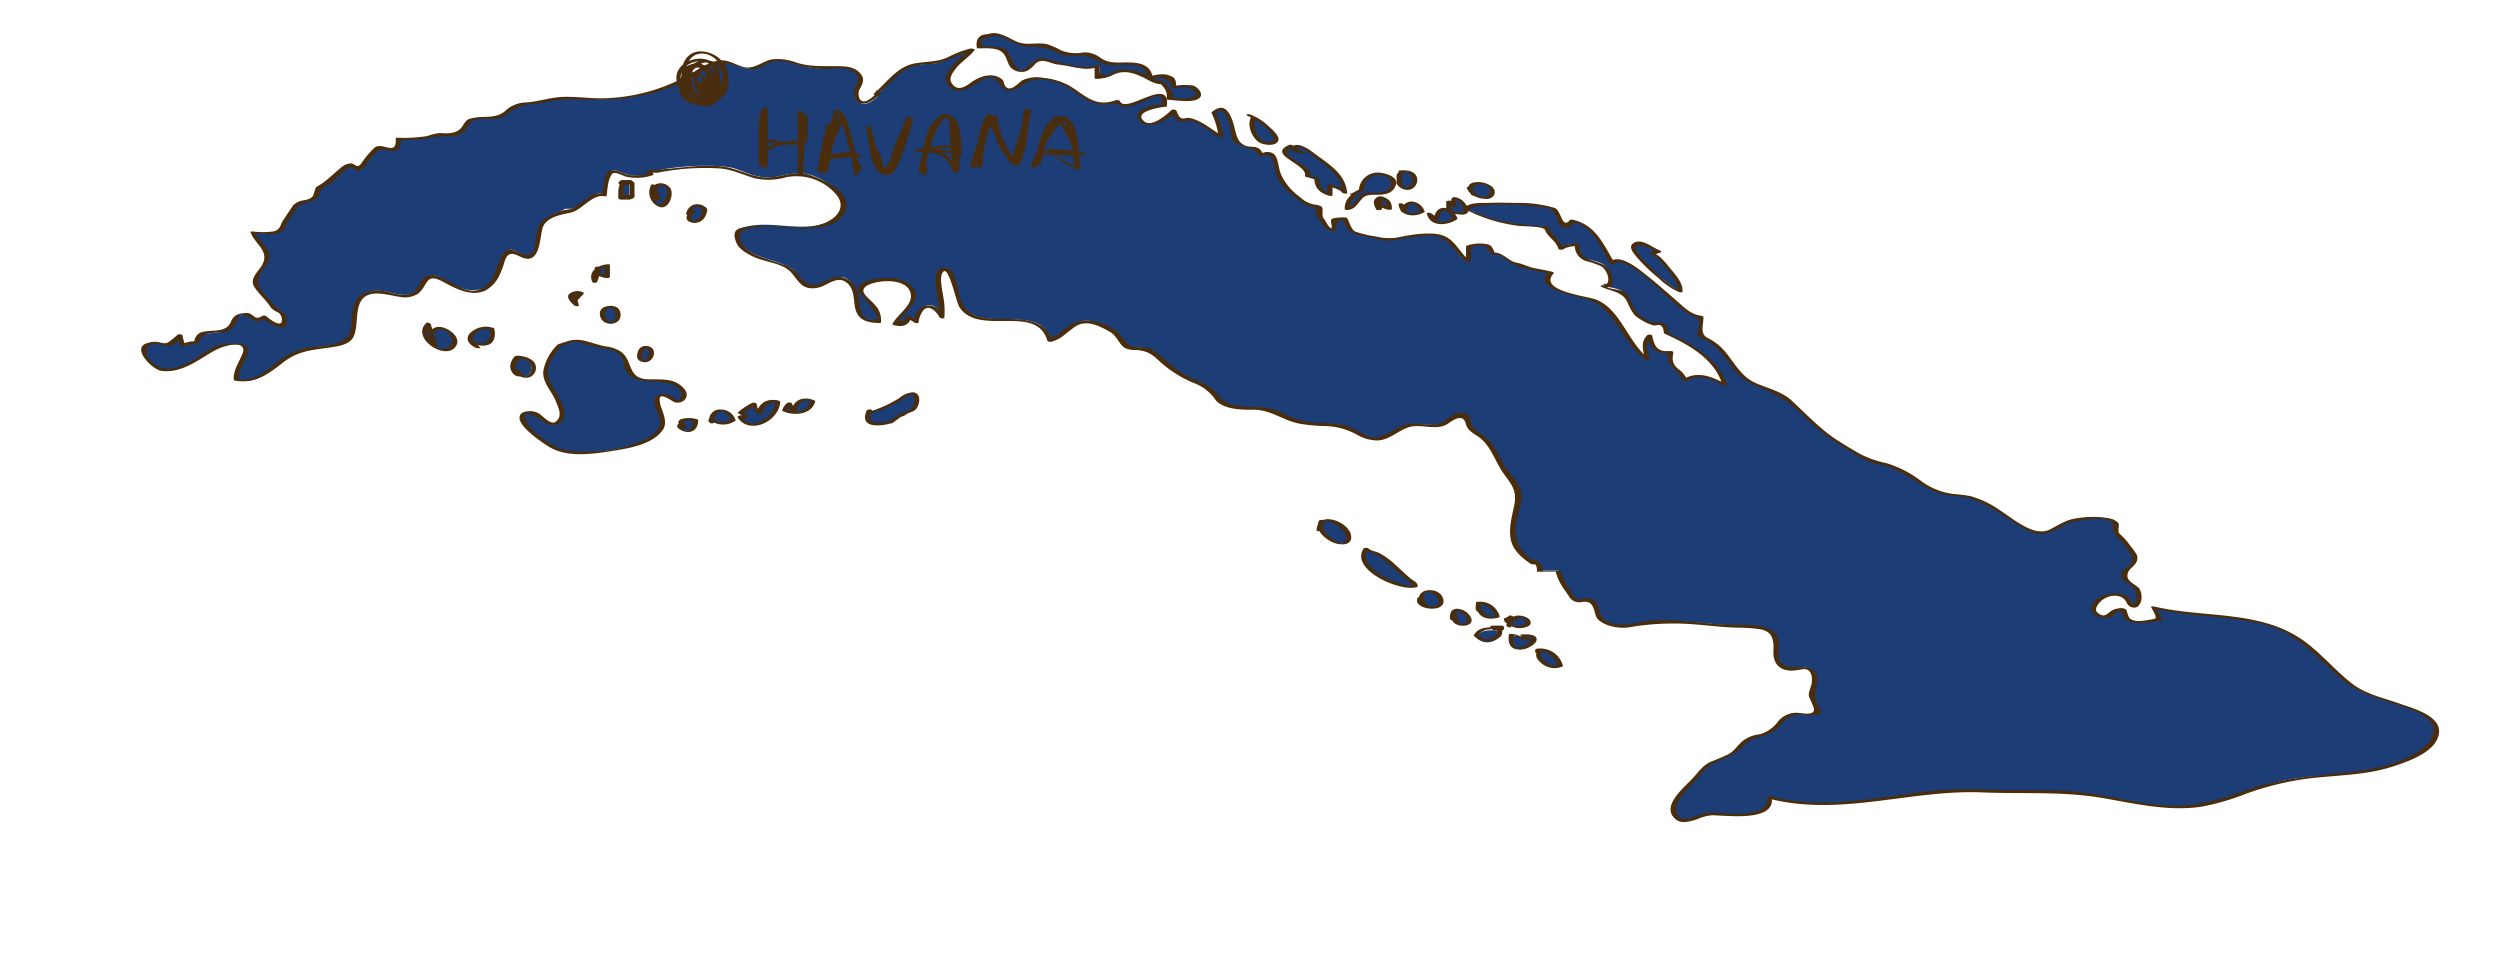 <svg id="layer1" xmlns="http://www.w3.org/2000/svg" viewBox="0 0 505 197.88"><defs><style>.cls-1{fill:#1c3d75;}.cls-2{fill:#492d0c;}</style></defs><path class="cls-1" d="M59.59,41.76c1.42-1.9,4.26,0,4.74-3.79a10.09,10.09,0,0,0,2.84-1.89c1.42-1.42,2.36-2.37,3.79-2.84.47,0,.94.94,1.41.94.95-.47.95-.94,1.43-1.42.94-.47,1.42-2.36,2.36-2.84,1.42-.47,4.74,1.9,4.26-1.89h0c3.32,0,5.68,0,8.52-1,1,0,1.9.48,3.32,0s1.89-2.36,2.84-2.84c1.89-.94,3.78,0,5.2-.47,2.84-.95,2.37-2.37,5.68-2.84a32.09,32.09,0,0,0,6.16-.95c1.89-.47,4.26,0,6.15,0a36.92,36.92,0,0,0,22.25-5.2,17.28,17.28,0,0,1,5.21-2.37c2.37,0,4.26,1.89,6.15,1.42,2.84-.47,2.84-2.37,7.1-1.42,2.37.47,3.79,1.42,6.16,1.42,1.89,0,4.73-.47,6.62,0,4.74,2.37,0,4,1.42,6.32,1,1.89,3.32.22,4.26-.78H177c2.37-2,4.26-4.9,6.63-5.85a16.28,16.28,0,0,1,4.73-.55c3.31-.48,5.21-2.41,8.05-2.89-1,1.42-5.68,4.24-4.74,6.61,1.9,3.79,5.21-.48,6.63-1,1-.47,2.84,0,3.79.47,0,0,.47,1.89,1.42,1.89,1.42.47,2.84-1.42,3.79-1.89,3.31-.95,8,.47,9.94,2.36,2.84,1.9,5.2,3.32,8.52,1.9,1.42,3.78,10.41-5.21,9.46.94-1.41,0-6.15.48-4.73,2.84s5.68-.94,6.63-1.89c1.42,3.79,1.89.95,3.79,1.89,1.89.48,3.78,2.37,5.68,3.32,0-1.9-1-3.32-1.42-4.74,2.84-2.84,3.31,1.9,3.78,3.32.95,2.84-.47,1.42,2.37,3.31,1.42.95,2.84-.47,3.31,1.89,3.32-1.89,2.84,2.37,3.79,4.26,1.42,2.84,3.79,4.26,5.68,5.68.47.48,1.42,0,2.37.48.47.47-.47,1.36,0,1.83,1,.95,1,1.78,2.36,2.78h.32V44.6a4.56,4.56,0,0,1,2.44-.48c1.42,2.84,1,2.84,4.31,3.32.94.47,2.86.47,3.8,1,3.32,0,6.57-1.43,9.88-1,4.26.47,3.57,3.31,6.57,5.2V49.8c2-.47,4.8-.94,4.8.48l.51.94c.95-.47,2.86,1,4.28,1.9.95,0,1.91,1,2.85,1,2.37.47,2.85.47,4.74.94-3.79,3.79,7.1,4.74,9,5.68,4.73,2.84,6.15,9,10.41,11.84-.47-1.9-1-3.79.48-4.74.47,2.37.94,3.79,4.26,3.32-1,3.78,1.89,2.84,2.84,5.68,2.84-1.9,5.2-.48,8,.94-1.42-5.2-7.57-8.52-11.83-10.41,0,0,0-1.42-.95-1.89-.47-.48-1.42.47-1.89,0-1.42-1-2.37-1-3.31-1.9C329.42,62.11,329,60,328,59c-1.42-1-2.84-.66-4.26-1.66h1.42c.95-7-7.1-2.6-6.63-8.28-.95.47-2.37.12-3.31,1.07-.48-2.37-2.37-2.31-2.84-4.2-6.16-.48-10.89-.92-16.1-3.76.48-1.42,9-.93,11.36-.93a32.9,32.9,0,0,1,6.16.95c1.42,1,1.42,5.69,3.78,2.37,4.74.95,5.69,4.74,8.05,8.53,2.37-2.84,13.26,9,16.1,10.41.47,0,.94.48,1.89.48a9.24,9.24,0,0,1-.47,3.78h0c4.26,1.42,5.68,4.26,8,7.58,3.32,3.31,7.58,2.84,10.89,6.15,3.32,2.84,5.68,5.68,9.47,8,1.89.94,3.79,2.36,5.68,3.31s3.31.47,5.21,1.42c3.31,1,6.15,4.26,9.46,5.21,3.79.95,5.68,0,9.47,2.37,2.84,1.42,7.1,4.73,9.94,5.68,2.84.47,4.26-1.42,6.63-2.37,1.89-.47,7.1-1,9,0,.95.47,0,1.42.48,2.37l1.42,1.42c.94.94,1.42,2.36,2.36,3.31.48,2.37-1.89,2.37-1.89,3.31-.47,2.84.95,1.42,2.37,3.32,1.42,3.31-1.42,5.2-1.9,1.89h0c-4.26-2.84-10.41,3.31-4.26,3.79.95,0,1.42-1.9,3.32-1.42.47,0,.47,1.42.94,1.89,2.37,1,3.79.47,6.63,0h0A6.23,6.23,0,0,1,435,122.7c7.58,1.9,15.62,1.42,22.72,3.32,8.05,1.89,12.31,9,18.46,13.25,3.32,1.9,14.21,3.79,15.63,7.1,2.36,4.74-8.05,8-11.37,9-7.1,1.42-14.2.94-21.3,2.84s-12.78,5.2-19.88,4.73c-7.1,0-13.73-2.37-20.83-2.84s-14.2,0-20.83-.47c-13.72,0-26.5,5.2-40.23,1.42.94,4.73-9.94,3.31-12.31,3.31-2.37.47-6.63,3.31-7.1-1-.47-1.89,4.26-5.68,5.21-7.1,2.36-2.84,2.36-1.89,6.15-3.78,1.42-.48,2.37-2.37,3.79-3.32s3.31-.47,4.26-1.42c1.89-.94,2.37-2.84,3.78-3.31,1.9-.95,4.27.47,6.16-.47-.47-.95-1-2.37-1.42-3.32,0-.94.95-3.31.47-4.26-1.42-3.31-4.26,0-6.62-1.89s.47-5.21-2.37-7.1c-1.42-1-5.68-1-7.58-1-4.73-.47-9.94-.95-14.67-.95-3.79,0-8.52,2.37-11.83-.47-.95-.95-.48-2.84-1.9-3.79-.95-.47-2.36.36-3.31-.11-.95-1-3.32-4.8-3.32-5.8H311c0-2-.48-1.78-1.42-2.25v.53c-4.26-2.84-4.73-5.65-3.31-10.86.95-4.26.47-3.77-1.89-7.08-1.9-2.37-1.9-4.73-4.26-6.62-.47-1-1.9-1.42-2.84-2.37s-.48-2.36-1.42-2.83c-1.9-1-2.84,1.42-4.74,1.89-2.36.47-5.2-.47-7.57.47-1.42.48-2.84,1.9-3.79,1.9-3.78,1.89-5.68-1.9-9.94-2.37a36.12,36.12,0,0,1-7.1-.47c-2.37-.48-3.79-1.9-6.15-2.37-2.37-1-5.21,0-8-1-3.31-.94-1.89-1.42-4.26-3.31-1.89-1.42-4.26-1.89-6.15-3.31-2.37-1-4.26-3.79-6.16-4.74-1.42-.47-2.84,0-4.26-.47-.95-1-1.42-1.89-2.37-2.84a17.58,17.58,0,0,0-5.2-2.37c-3.79-.47-5.21,3.32-8,3.79-1.89-7.57-14.2-.95-18-7.1-.95-1-1.42-9-3.79-7.1-1.42.47.48,7.57,0,9.47-1.42-3.32-4.73-2.84-5.2.94-.47-.47-.95-.47-1.42-.94a2,2,0,0,1-2.84,1.42c.94-2.37,6.15-5.21,2.37-8.05-1-1-5.69-1-7.11-.47-6.15,1.89,2.37,3.78,1.42,8-6.15,0-3.31-3.78-5.2-7.1-2.84-4.26-6.16.95-9,0-1.42-.47-2.36-2.36-3.31-3.31a20,20,0,0,0-4.74-1.9c-2.84-.94-7.09-2.36-6.15-6.15,5.68-2.37,12.31.95,18-1.42,7.1-2.84,1.42-8-3.31-9.47-2.84-.94-5.21,0-8.05.48-3.32,0-4.74-.95-7.57-1.9-3.79-.94-11.37-.47-15.63.48-.94,0-1.89-.48-.94.47l-1.9.47c-5.2.95-6.62-4.73-7.57,3.79-1.89-.47-2.37.31-3.79,1.25-.94.48-1.89,1.73-3.31,1.73h-1c-1.42,1-3.79,1.59-4.73,3-1,1.89,0,4.81-1.9,6.23-1.89,1-3.31-1.37-4.73-.9-1.42.95-1.42,3.81-2.37,4.75-1.42,2.84-2.36,3.33-5.2,3.33-3.32,0-6.63-3.78-8.52-2.84-1,0-1.42,2.85-2.84,3.32-3.32,1.89-7.58-2.37-10.89.95-2.37,2.84,0,7.57-3.32,9s-7.1.48-10.41,2.37C54.86,74,53,77.73,47.76,76.79c-.47-3.32,5.68-8.05-1.89-7.1-3.32.47-5.68,3.31-8.52,4.26s-5.69,1.89-7.58-1.42c-1.42-2.84,0-2.84,1.42-3.32,0,0,2.37.48,2.84.48,0,0,1.9-1.42,2.37-1.9,0,.95.47,1.5.47,2,1,0,1.9-.39,2.37-.39h.47c.48-3,4.26-1.5,6.63-2.92,1.42-1.42.47-2.88,3.31-2.88,1.42-.47,1.42,2.35,3.79.46,1,.94,2.37,2.35,3.79,1.88.94-3.31-1.42-2.37-2.37-4.27-.47-.47-3.31-3.79-3.31-4.26,0-2.84,2.36-2.84,2.36-5.68,0-1.89-2.36-2.84-2.84-4.73,2.84,0,6.16.94,6.63-2.37Z"/><path class="cls-2" d="M60.06,41.89c1.16-1.28,3.08-.77,4.2-2.12a3.72,3.72,0,0,0,.44-1c.29-.89,1-1.12,1.74-1.55,1.42-.89,2.41-2.32,3.8-3.26,1.06-.71,1.64,1,2.54.42,1.77-1.12,2.77-4.58,5.06-4.12.94.19,2,.44,2.78-.24.5-.43,0-1.74.9-1.75A30.39,30.39,0,0,0,86.29,28a16.69,16.69,0,0,1,4.56-.48A4.31,4.31,0,0,0,93.16,27c.78-.38,1.27-1.4,1.76-2.07,1.06-1.45,4-.65,5.71-1a6.11,6.11,0,0,0,2.27-1.22,7.9,7.9,0,0,1,4.73-1.69,33.31,33.31,0,0,0,4-.7,28.57,28.57,0,0,1,6.79-.17c6,.16,11.63-.37,17.27-2.64,3.09-1.25,5.81-3.2,8.88-4.46,2.66-1.09,5.48,1.41,8.25.81a7.94,7.94,0,0,0,2.17-1c2-1.07,4.24-.35,6.24.29a20.52,20.52,0,0,0,7.88.62c2.59-.13,5.19,1,3.81,3.69a2.31,2.31,0,0,0,.19,2.93c1.52,1.45,3.73-.46,4.85-1.53.2-.19-.48-.57-.57-.57h-.47c.19,1,.38.46.57.57,1.36-1.15,2.57-2.35,3.84-3.6,1.85-1.8,3.87-2.25,6.4-2.3,3.31-.07,5.86-2.16,9-2.83l-.79-.31c-1.44,1.86-7.62,5.67-3.52,8.16,3.37,2.05,7.27-5.47,9.65-.75a2.23,2.23,0,0,0,2.3,1.05,5,5,0,0,0,2.15-1.1c2.05-1.59,4.45-1.26,6.79-.58,2.85.81,4.92,3.2,7.73,4.2a7.43,7.43,0,0,0,5.13-.25l-.9-.2c.7,1.5,2.52,1.33,3.85.88s2.57-1.09,3.87-1.59c.91-.35,1.74-.38,1.81.77.06,1-.67.71-1.44.83A5.47,5.47,0,0,0,230,22.67c-.66.72.12,2,.85,2.31,2.43,1,5.07-.89,6.77-2.5l-1-.16c.45,1.1.93,2.36,2.3,2.27.65,0,1.08-.42,1.81-.18,2,.67,3.63,2.21,5.47,3.23.1.05.89.28.87,0a9.9,9.9,0,0,0-.67-2.93c-.18-.41-.36-.83-.53-1.25-.71-1.69,1.32-1.09,1.67-.42a15.47,15.47,0,0,1,1.3,4.65c.35,2.44,4.73,1.66,5.3,3.63.08.25.71.29.89.19,2.36-1.17,2.3,2.68,2.9,4.07,1,2.37,3.29,4,5.31,5.43a2.66,2.66,0,0,0,1.39.69c2,.11.68,1.15,1.39,2,1,1.18,1.6,3,3.38,3,.07,0,.39,0,.39-.13,0-1.44.41-2.22,2.1-2.23l-.71-.24c.49,1,.92,2.57,2.11,3,2,.7,4.21.88,6.26,1.46a5.89,5.89,0,0,0,2.29-.09,47.32,47.32,0,0,1,7-.89c3.9,0,4.64,3.24,7.24,5.16.11.07,1.05.27,1.05,0v-1.9c0-1.26.61-1.11,1.59-1.24,1.42-.19,1.82.53,2.37,1.61.11.23.54.27.76.22,1.32-.31,2.55,1.37,3.63,1.83.75.31,1.52.54,2.27.85.35.14,4.82,1.09,4.81,1.1-1.74,1.91,1.19,3.25,2.64,3.77,3.11,1.14,6.26,1,8.79,3.42,3.25,3.06,4.65,7.56,8.36,10.22.13.09.94.27.86-.06-.4-1.61-1-3.37.45-4.63l-.95-.15c.62,2.94,2,3.86,5,3.55L337,71c-.64,3.2,1.8,3.18,2.85,5.74.1.24.7.31.9.2,2.67-1.53,4.88-.34,7.26.85.11.06,1,.29.86,0-1-3.1-3.2-5.3-5.79-7.16A30.34,30.34,0,0,0,339,68.21a13.7,13.7,0,0,1-1.95-.92,2.85,2.85,0,0,0-.55-1.53,2,2,0,0,0-1.32-.68,2.9,2.9,0,0,0-1.05.22,11.46,11.46,0,0,1-2-1c-2.09-.93-2.35-3.5-3.68-5.11a2.16,2.16,0,0,0-1-.5c-.57-.17-4.17-.68-2.19-.68.09,0,.38,0,.39-.13.19-1.82-.08-3.63-1.91-4.47-2.2-1-4.84-.91-4.71-4.05,0-.32-.72-.31-.91-.25-1.28.43-2.26.19-3.37,1l.95.15c-.51-1.83-2.23-2.53-2.84-4.25-.06-.19-.43-.23-.58-.24A65.22,65.22,0,0,1,303,44.6a26.62,26.62,0,0,1-4.26-1.42c-.45-.18-2.6-.64-1.61-1.2a5,5,0,0,1,1.65-.38,45.38,45.38,0,0,1,11.7.18c.85.11,2.44.13,3.1.7a6.29,6.29,0,0,1,1.07,2.15A1.86,1.86,0,0,0,316.29,46a1.52,1.52,0,0,0,.92-.31c.16-.11.69-.78.93-.72a6.54,6.54,0,0,1,2.95,1.75c1.82,1.68,2.79,4.31,4.06,6.4a.79.79,0,0,0,1,.16c2-2,9.68,5.82,11.17,7.13a36.82,36.82,0,0,0,3.7,3,5,5,0,0,0,1.36.55c1.43.47.74,2.64.32,3.77,0,.1.16.19.22.21,3.29,1.21,5.12,3.48,7,6.27,1.53,2.23,3.62,3.3,6.12,4.26a25.82,25.82,0,0,1,8.7,5.92,41,41,0,0,0,7.87,6.06c2.26,1.31,4.23,2.84,6.85,3.31,4,.72,6.71,3.08,10.14,5a14.41,14.41,0,0,0,5.92,1.47c3.88.35,6.95,2.48,10.15,4.53,1.61,1,3.67,2.65,5.62,3,2.27.38,4-.7,5.86-1.8,1.21-.71,10-2.4,9.68.42-.22,1.64,1.92,2.95,2.71,4.24.66,1.08,1.7,2.07.84,3.35-.37.55-1.09.74-1.48,1.27-1.31,1.82,1,2.53,1.91,3.24a3.09,3.09,0,0,1,.7,2.77c-.12,1-.8,1-1.11.23s-.39-.89-1.31-1.28a5.85,5.85,0,0,0-4.08.06c-1.25.43-2.76,1.61-2.52,3.06.19,1.13,2.41,1.55,3.25,1.5a2.25,2.25,0,0,0,1.4-.83c1.7-1.61,1.39.63,2.27,1.17,2.12,1.29,5.11.51,7.33.12.13,0,.22-.11.11-.23a8,8,0,0,1-1.37-2.31l-.65.14c7.48,1.78,15.27,1.44,22.72,3.32,6.47,1.63,10.69,6.79,15.5,11,3.31,2.9,7.08,3.8,11.2,5.16,2.24.74,4.81,1.54,6.54,3.22s.43,4-1.09,5.3c-4,3.39-10.05,4.54-15,5.08-7.26.77-14.08,1.29-21,3.68a52.65,52.65,0,0,1-11.14,3c-4.35.5-8.9-.29-13.16-1.08-3.35-.63-6.68-1.29-10.07-1.63-4.13-.41-8.33-.31-12.47-.31-3.74,0-7.49-.3-11.23-.2a94.71,94.71,0,0,0-10.88,1.06c-9.08,1.26-18.11,2.74-27.15.37-.07,0-.68-.12-.65.09.61,4.52-8.21,3.37-10.84,3.22-1.78-.1-3.18.63-4.88,1.12-2.78.81-3.11-2-2.19-3.57a16.65,16.65,0,0,1,2.52-3c1.4-1.45,2.7-3.49,4.48-4.46,2.27-1.24,4.35-1.62,6.16-3.63,1.38-1.53,2.88-1.54,4.64-2.19a7.33,7.33,0,0,0,3-2.18,4.93,4.93,0,0,1,5-1.82,6.36,6.36,0,0,0,3-.31.11.11,0,0,0,.07-.15c-.72-1.57-1.53-3-1.13-4.77.26-1.13.66-2.47-.18-3.47-1.8-2.14-5.47.26-7-2.11-.7-1.1-.17-3-.33-4.25a3.13,3.13,0,0,0-1.77-2.26c-1.89-1-4.68-.86-6.75-.89-4.3,0-8.61-.74-12.91-.9a29.82,29.82,0,0,0-4.91.13c-2.84.38-5.79,1.48-8.56-.07-1.82-1-.88-4.35-3.48-4.5a5.28,5.28,0,0,0-1.37.15c-1.32.23-1.63-.73-2.23-1.62a10.31,10.31,0,0,1-1.92-3.79c0-.23-.41-.31-.59-.31h-3.79c.2,0,.39.21.59.31a2.38,2.38,0,0,0-1.63-2.58c-.11,0-.77-.19-.78.05v.48h.87c-2.47-1.72-4-3.7-3.91-6.79,0-2.39,1.63-5,1.13-7.38-.45-2.1-2.53-3.77-3.53-5.64-1.24-2.31-2.19-4.42-4.4-6a5,5,0,0,1-2.07-2.13c-.19-.5-.23-1-.47-1.48s-.88-.59-1.23-.69c-1.69-.48-2.92,1.16-4.22,1.89-1.48.82-4.52.13-6.29.24a7.16,7.16,0,0,0-3,1,17,17,0,0,1-3.69,1.71c-1.76.51-3.57-1.07-5.05-1.76-2.35-1.1-4.46-1-7-1.11a15.66,15.66,0,0,1-6.56-1.67,14.37,14.37,0,0,0-3.82-1.35c-3.37-.57-7.58.53-9.85-2.6-1.59-2.2-4.58-2.88-6.82-4.16s-4.12-3.33-6.32-4.9a3.44,3.44,0,0,0-1.8-.59c-1-.06-2.63.15-3.38-.68s-1.19-1.55-1.85-2.27A11.34,11.34,0,0,0,220,64.74a6.82,6.82,0,0,0-5,1.79,8.63,8.63,0,0,1-3.31,2l.8.23c-1.05-3.61-4.53-4.17-7.84-4.3-2.51-.1-5.14.14-7.55-.71-2.15-.75-2.92-2.48-3.4-4.49-.4-1.64-.93-6.08-3.61-5.08-2.37.89,0,7.78-.35,9.73l1,.11c-1.72-3.44-5.49-3-6.18.84h.86c-.46-.34-.95-.6-1.42-1-.16-.12-.76-.25-.87,0s-.33.63-.49.94c-1,.16-1.19,0-.62-.52.34-.45.74-.87,1.11-1.29a10.79,10.79,0,0,0,1.63-2.3c.82-1.6-.49-3.17-1.89-3.83-2.39-1.12-7.24-1-9.28.84-.76.69.18,1.68.65,2.18s4.28,4.83,2.35,4.78c-3.5-.1-2.78-3.14-3.29-5.47A4.24,4.24,0,0,0,170,56c-1.47-.32-3.06.67-4.31,1.26-2,1-3.38-.33-4.55-1.87a6.05,6.05,0,0,0-2.9-1.94c-2.51-1-5.28-1.41-7.46-3.14-1.4-1.11-2.16-3.42.14-4.09a20,20,0,0,1,6.86-.23c3.72.27,11.7,1,13.1-3.79,1.06-3.68-5.37-6.31-7.88-7-2.8-.75-5.47.73-8.24.65-3.07-.08-5.81-1.88-8.86-2.22-5.05-.57-9.91.65-14.89.72-.07,0-.27,0-.28.13,0,.66.69.42-.43.7a6.89,6.89,0,0,1-3.52.11c-1-.26-2-.94-3.12-.87s-1.27.93-1.52,1.72c-.15.52-.27,3-.86,2.93a3,3,0,0,0-1.93.51c-1.14.83-2.29,1.62-3.47,2.37-.78.49-1.45.32-2.23.59-2.12.74-4.58,1.66-5.17,4-.29,1.19-.2,2.43-.53,3.62-.63,2.32-2.74,1-4.12.44s-2,.19-2.58,1.3c-1.1,2.12-1.33,4.82-3.58,6.21-3.2,2-6.34-1.46-9.24-2.31a2.87,2.87,0,0,0-2.81.3c-.69.59-1,1.76-1.57,2.48-1.35,1.73-4.23.73-6,.34a6.39,6.39,0,0,0-5.06.64c-2,1.24-1.8,4.14-2,6.14-.35,4.25-4.8,4-8.13,4.42a14.13,14.13,0,0,0-7.07,3.24c-1,.75-1.9,1.52-2.92,2.19-.77.49-4.73,2.08-4.64.53S49.49,73,50,71.56c1-2.87-3.82-2.2-5.18-1.94-2.27.45-4.2,2.16-6.13,3.33a14.24,14.24,0,0,1-4.1,1.51c-1.91.47-6.2-1.82-4.73-4.35.76-1.28,3.18-.3,4.25-.21.87.07,2.16-1.45,2.74-2l-1-.21c.08.7.34,1.27.48,2,0,.21.55.25.7.24a26.24,26.24,0,0,1,2.72-.47c.11,0,.36,0,.4-.13.55-2.45,3-2,5-2.22a3,3,0,0,0,2.58-2.24c1-2.41,2.48-.63,3.65-.09a2.55,2.55,0,0,0,2.47-.61L53,64c1.33,1.32,2.62,2.37,4.55,2.07a.2.2,0,0,0,.17-.12c.22-.94.46-2.08-.46-2.73a14.85,14.85,0,0,1-2.82-2.61c-1.14-1.32-2.65-2.54-2.22-4.39s2.05-2.49,2.19-4.47c.11-1.65-1.94-3-2.66-4.25-.32-.56,1.94-.24,2.3-.23a9.74,9.74,0,0,0,1.79-.12c1.73-.25,1.61-1.37,2.37-2.52l1.85-2.77c.17-.26-.78-.5-.93-.26l-1.9,2.84c-.72,1.09-.49,1.91-2,2.31a16.13,16.13,0,0,1-4.22,0c-.09,0-.45,0-.38.19.88,2.46,4,3.77,2.24,6.73C52.06,55,50.32,56.32,51.4,58c.93,1.44,2.32,2.56,3.22,4a3.48,3.48,0,0,0,1.32,1,1.67,1.67,0,0,1,1,1.51c.15,1.94-2.46,0-3.07-.58a.84.84,0,0,0-.91-.11c-1.62,1.13-1.75-.7-3.21-.6s-2.48.27-3.11,1.78c-1,2.41-4,1.46-6.08,2.15a2.21,2.21,0,0,0-1.22,1.37c-.24.54.24.39-.33.43-.8,0-1.57.39-2.37.47l.71.24c-.13-.64-.39-1.15-.47-1.83,0-.31-.76-.4-1-.22-.55.51-1.15,1-1.74,1.42s-.9.32-1.72.17a4.55,4.55,0,0,0-2.89.18c-2.95,1.06,1.29,5.35,3.17,5.56,4.2.45,7.45-2.38,10.88-4.25,1-.52,4.75-1.93,5.5-.4.29.58-.29,1.59-.52,2.09-.63,1.37-1.45,2.71-1.34,4.27,0,.19.31.26.46.28,4,.58,6.49-1.37,9.54-3.73s5.87-2.51,9.43-3c1.58-.24,4.09-.54,4.81-2.29.79-1.91.45-4.07,1-6,1.1-4,5.54-2.33,8.42-1.92a4.94,4.94,0,0,0,3.68-.74c1.93-1.75,1.46-4.16,4.79-2.4,2.55,1.35,5.69,3.18,8.69,1.85a6.85,6.85,0,0,0,3-3.42,20,20,0,0,0,.93-2.59c.61-1.83,1.66-1.58,3.06-.87,4,2,3.94-3.23,4.53-5.61s3.87-2.85,5.72-3.26c2.27-.49,4.28-3.72,6.75-3.31.1,0,.5.06.52-.12.17-1.39.22-3.14,1.05-4.34.46-.68,2.16.29,2.8.49a9.83,9.83,0,0,0,5.45-.29c.13,0,.22-.11.12-.23-.42-.49.58-.19.83-.25,1.25-.26,2.51-.45,3.78-.61a47.5,47.5,0,0,1,8.68-.27c2.57.16,4.78,1.3,7.22,2a12.76,12.76,0,0,0,6.23-.19,10.58,10.58,0,0,1,9.89,3.11c2.14,2.16,1.22,4.41-1.24,5.74-5.42,2.92-12.12-.23-17.9,1.44-1.5.43-1.18,1.88-.63,3.09s2.26,2.14,3.53,2.72c2.3,1.05,5.76,1.22,7.48,3.13,1,1.11,1.78,2.74,3.37,3.09a5,5,0,0,0,3.24-.48c1.51-.65,3.18-2,4.89-.29.94.92,1.1,2.44,1.22,3.66.29,3.23,1.79,4.13,5,4.22.1,0,.38,0,.4-.12a4.49,4.49,0,0,0-1.46-3.78c-1-1.15-3.45-2.62-1.12-3.79s8.47-1.41,8.63,2.18c.09,2.1-2.86,3.92-3.73,5.69-.06.13.27.24.33.25,1.64.41,2.8.17,3.5-1.5h-.86c.46.34.95.6,1.42.94.13.1.81.28.86,0a5.42,5.42,0,0,1,.79-2.17c1.17-1.82,2.88,0,3.44,1.11.1.2.92.41,1,.11a15.49,15.49,0,0,0-.26-4.45c-.12-1-.93-4.28.17-4.93s2.48,6.28,3.17,7.3c4,5.93,15.51-.84,17.72,6.7.07.24.62.27.81.23,2-.47,3.21-2,4.84-3.06,2.28-1.51,5-.08,7.08,1.12,1.34.77,1.74,2.48,3,3.24a5,5,0,0,0,2.18.37c2.3.13,3.33.92,4.91,2.42a23.65,23.65,0,0,0,6.85,4.28,9.05,9.05,0,0,1,4.12,3.11,3.21,3.21,0,0,0,1,1c1.93,1.26,4.66,1.26,6.85,1.26,3.65,0,6,2.23,9.42,2.83a34.85,34.85,0,0,0,4.57.46,14,14,0,0,1,6.84,1.7,8.23,8.23,0,0,0,4.13,1.21c2.38,0,4.28-2,6.45-2.68,2.46-.76,5.68.85,7.95-.76,1.29-.91,3.06-2,3.58.21.28,1.14,1.4,1.75,2.29,2.34,2.79,1.84,3.53,5.16,5.39,7.71,1.65,2.24,2.61,3.37,2.06,6.25-.46,2.35-1.16,4.52-.7,6.93.42,2.18,2.24,3.71,4,4.91.11.08.87.28.87,0v-.47l-.77.05c1,.49,1.16.77,1.2,1.93,0,.22.44.07.6.07h3.78a1.22,1.22,0,0,1-.59-.07c.25,1.71,1.59,3.53,2.56,4.9a2.41,2.41,0,0,0,2.64,1.33c2.21-.39,2.39,1.07,2.84,2.63.26.91,1,1.34,1.83,1.78a9.19,9.19,0,0,0,5.58.58,53,53,0,0,1,11-.59c3.56.19,7.12.74,10.69.78a28.78,28.78,0,0,1,4.15.32c2.63.43,2.76,2.36,2.67,4.43-.08,1.77.6,3.26,2.4,3.77a5.27,5.27,0,0,0,2,.1c.51-.05,1-.16,1.53-.23,1.88-.23,1.93,1.75,1.81,2.76-.08.67-.82,2.18-.53,2.81s.58,1.33.86,2c.67,1.67-1.41,1.43-2.48,1.31a4.84,4.84,0,0,0-4.63,1.62,6.83,6.83,0,0,1-3.73,2.64,7.08,7.08,0,0,0-3.29,1.23c-1.18.91-1.81,2.22-3.22,2.88-1,.48-2.06.92-3.12,1.33-1.68.64-2.61,2-3.79,3.32-1.7,1.89-6.94,5.92-3.36,8.55,1.16.84,3,.21,4.2-.17a8.81,8.81,0,0,1,3.08-.79c1.07.05,2.14.12,3.22.15,2.46.09,9.27.42,8.72-3.62l-.65.09c14.4,3.77,28.72-1.85,43.23-1.23,8.15.34,16.25-.26,24.34,1.15,6.59,1.14,13.19,2.73,19.91,1.73a49.72,49.72,0,0,0,8.94-2.6,59.51,59.51,0,0,1,13.14-3.15c5.81-.65,11.67-.63,17.23-2.59,2.94-1,8.15-2.87,8.64-6.51.46-3.41-5.11-5-7.37-5.76C481.73,141,478,140.36,475,138c-3.28-2.59-6-5.84-9.34-8.34-8.79-6.54-20.34-4.74-30.48-7.14-.08,0-.77-.12-.65.14s1.43,2.22.68,2.35c-1.27.22-4.35,1-5.16-.31a11.45,11.45,0,0,1-.47-1.36c-.36-.81-2.05-.43-2.62-.2-1.21.49-1.63,1.93-3.22.65-.86-.68.13-1.86.65-2.35,1.37-1.32,4.37-1.77,5.26.44a1.51,1.51,0,0,0,1.1.81c1,.26,1.51-.49,1.77-1.31a3.56,3.56,0,0,0-.38-2.51c-.64-.72-2.37-1.4-2.4-2.47-.06-1.85,2.2-1.91,2-4-.06-.57-1.53-2.26-1.94-2.86a13,13,0,0,0-1.62-1.7c-.63-.63.16-1.81-.39-2.31a3.17,3.17,0,0,0-1.5-.77,18,18,0,0,0-6.58-.09c-2.17.25-3.64,1.23-5.54,2.24-3.29,1.73-7.49-2.15-10.17-3.82a19,19,0,0,0-6.05-2.89,31.81,31.81,0,0,0-3.22-.4A13.89,13.89,0,0,1,387.85,97a22.26,22.26,0,0,0-6.78-3.44,20.84,20.84,0,0,1-5.6-2c-1.67-1-3.39-2-5-3.07-3.1-2.16-5.78-5-8.55-7.57-2-1.86-4.9-2.49-7.34-3.58-3.25-1.44-4.52-4.8-6.92-7.19a11.16,11.16,0,0,0-2.76-1.91c-1.57-.81-.8-2.58-.8-4.18,0-.19-.32-.27-.46-.28-2.13-.25-3.59-1.83-5.13-3.17-2-1.72-3.94-3.47-6-5.09-1.42-1.11-5.41-4.51-7.35-2.56l1,.16c-2.28-3.75-3.74-7.6-8.37-8.72-.15,0-.51-.12-.63,0-1.67,2.11-1.74-2-3.16-2.41a25,25,0,0,0-6.72-1c-2.26,0-4.51-.11-6.78,0-1.1,0-4-.13-4.64,1.07-.06.09,0,.17.09.21a32.35,32.35,0,0,0,10.68,3.34c.94.14,5.2.05,5.48.86.53,1.49,2.2,2.08,2.66,3.74.08.28.77.29,1,.16.84-.61,2.24-.57,3.25-.91l-.9-.25a3.28,3.28,0,0,0,2.55,3.6,15.91,15.91,0,0,1,2.79,1c1.25.69,2.32,3.81.26,3.81-.15,0-.62.11-.27.29,1.79.93,4.15.92,5.18,2.94.7,1.39,1.05,2.62,2.41,3.45a9.65,9.65,0,0,0,3,1.44,2.18,2.18,0,0,0,.76-.07c.95-.16,1.25.68,1.29,1.55,0,.11.12.17.21.21,4.71,2.12,10,5,11.63,10.26l.86-.06c-3-1.5-5.7-2.83-8.83-1l.89.19a5.05,5.05,0,0,0-1.72-2.19c-1.26-1-1.42-1.89-1.11-3.43.05-.25-.58-.31-.71-.3-2.59.28-3.15-1.11-3.56-3.07-.06-.27-.78-.31-.95-.16-1.47,1.3-.91,3.15-.49,4.84l.86,0c-4.26-3.06-5.79-10.19-10.92-12.05-2-.72-11.62-1.72-8.4-5.26.13-.14-.22-.28-.3-.3-1.13-.27-2.26-.49-3.39-.69-1.31-.23-2.49-.91-3.75-1.13-1.9-.33-3-2.5-5.19-2l.81.22c-.36-.73-.52-1.68-1.43-1.92a7.9,7.9,0,0,0-4.41.28c-.05,0,0,0,0,.11v2.84h.69c-1.7-1.24-2.55-3.26-4.28-4.46s-4-1-5.78-.91a45.47,45.47,0,0,0-4.65.75,11,11,0,0,1-4.26-.23,20.31,20.31,0,0,1-4.18-1c-.76-.38-1.19-1.91-1.53-2.6-.11-.22-.5-.24-.7-.24s-2.64-.06-2.64.61.42,1.92-.15,1.47-.84-1.3-1.35-1.89.18-2.16-.57-2.47a3.21,3.21,0,0,0-1.08-.29,5.54,5.54,0,0,1-3.12-1.56,11.37,11.37,0,0,1-3.8-4.51c-.46-1.07-.5-2.28-.93-3.37-.62-1.59-2.37-1.34-3.59-.73l.89.2c-.42-1.42-1.12-1.7-2.51-1.75-2.57-.08-2.87-2.23-3.34-4.08-.64-2.49-1.88-5.24-4.57-2.85a.09.09,0,0,0,0,.11,16.27,16.27,0,0,1,1.41,4.67H247c-2.13-1.18-3.92-2.89-6.3-3.56a2.4,2.4,0,0,0-1.19-.05c-1.19.3-1.43-.43-1.87-1.49-.1-.26-.76-.34-1-.16-1,1-3.95,3.49-5.44,2.35-2.6-2,3.21-2.94,4.24-3,.07,0,.26,0,.27-.12.76-6.29-8.23,1.69-9.48-1-.12-.26-.66-.28-.89-.2-4.34,1.6-6.44-1.36-9.63-3.1a13.88,13.88,0,0,0-5-1.43,7,7,0,0,0-4.21.51c-.78.49-2.43,2.59-3.47,1.11-.23-.32-.24-.95-.51-1.2-1.81-1.74-4.72-.71-6.35.52-1.35,1-2.91,1.88-4,0-.58-1,.48-2.25,1-2.93,1.09-1.33,2.63-2.24,3.68-3.6.2-.27-.67-.35-.8-.33a20.77,20.77,0,0,0-4.55,1.75c-2.19,1-4.29.84-6.58,1.23-3.75.65-5.65,3.81-8.42,6.14-.21.18.5.41.57.41h.47c-.19,0-.37-.29-.56-.41-.64.61-2.38,2.39-3.31,1.08a2.22,2.22,0,0,1,.18-2.32c.63-1.27.78-2-.28-3.07s-2.56-1.2-4-1.24c-3.07-.08-5.75.22-8.76-.75A10.49,10.49,0,0,0,155.9,12c-1.91.37-3.46,2-5.55,1.56-1.64-.37-3.06-1.48-4.82-1.36-2.45.15-4.87,2.14-6.95,3.25a37.14,37.14,0,0,1-16.29,4.39c-2.71.1-5.39-.31-8.09-.28-2.86,0-5.57,1.07-8.44,1.16a6.32,6.32,0,0,0-3.8,1.77c-2.07,1.71-4.89.7-7.27,1.58-.58.22-1,1-1.3,1.46-1,1.49-2.84,1.48-4.55,1.34a10.59,10.59,0,0,0-2.47.6,29.82,29.82,0,0,1-6.05.35c-.06,0-.4,0-.39.13.27,3.78-2.62.65-4.23,1.84A17.88,17.88,0,0,0,73,33c-.91,1.12-1.05.22-2.05,0a3.24,3.24,0,0,0-2.14.93c-1.68,1.34-3,2.84-4.93,3.83-.08,0-.6,1.71-.6,1.7-.36.69-1.22.86-1.91,1a3.77,3.77,0,0,0-2.28,1.13C58.94,41.83,59.86,42.11,60.06,41.89Z"/><path class="cls-1" d="M113.09,69.69c-1,.94-2.84,3.78-2.84,5.2-.48,2.37,1.89,3.79,2.36,5.68.48,1.42,1.9,3.79,0,4.74-1.89,1.42-2.84-1.42-4.73-1.9-4.73-.94-1.42,3.79,1.42,5.21,2.37,2.37,5.21,2.84,8.52,2.84,3.79,0,13.73-1.42,15.62-4.73,1.9-2.37-3.78-8,1.9-6.63,1.89,2.84,5.2-.95.47-2.84-2.84-1-6.63.47-8.52-1.89-1.42-1.9,0-2.84-2.37-4.26-.94-1-3.79-1-5.2-1.42a11,11,0,0,0-3.79-1Z"/><path class="cls-2" d="M112.6,69.65a10.07,10.07,0,0,0-2.85,5.26c-.25,2.35,1.73,4.12,2.55,6.19.55,1.37,1.42,3.06-.12,4.12-1,.67-2.6-1.28-3.38-1.74a3.83,3.83,0,0,0-3.24-.14c-2.76,1.77,4.56,6.49,5.63,7.08,3.56,2,8.44,1.31,12.28.71,3.31-.52,8.44-1.3,10.46-4.36.85-1.3.18-2.89-.27-4.22a5.29,5.29,0,0,1-.41-2c.09-1.37,2.51.51,3,.69a2.11,2.11,0,0,0,2-.41c1.21-1.32-.18-2.68-1.34-3.38-1.79-1.09-4.27-.73-6.25-.85-4-.24-2.77-3.87-5.32-5.62a7.11,7.11,0,0,0-2.94-1c-1.62-.28-3.11-.91-4.7-1.22-1.9-.38-3.06.16-4.88.76-.62.21.22.43.52.33L115,69.3c1.56-.52,2.84,0,4.37.54,2.41.84,6.13.34,6.65,3.63.91,5.68,8.41,2,11.32,5.23.66.73.36,3.14-1.21,1.73a2.23,2.23,0,0,0-1.7-.72,2.1,2.1,0,0,0-2.09.6c-.59.88.59,3,.83,3.89.62,2.27-.91,3.59-2.79,4.54-4.25,2.13-9.95,2.79-14.65,2.43-3-.23-5.74-2.06-7.94-4.07a6.2,6.2,0,0,1-1.73-2.5c-.79-2.3,2.9-.13,3.56.42a2.85,2.85,0,0,0,2.76.74c1.92-.44,1.79-2.29,1.3-3.73-.72-2.13-2.34-3.84-2.94-6s1.48-4.89,2.83-6.36C113.72,69.56,112.81,69.42,112.6,69.65Z"/><path class="cls-1" d="M200.19,7.2c-1.9-.47-2.84.47-2.37,2.37,1.42,0,3.79,0,4.74.47,1.89,1.42.94,4.26,4.26,4.26.94,0,1.89-1.89,3.31-2.37.94,0,3.4,1,4.35,1,2.36.48,4.66,1.42,7.66.48v2.36c2,0,2.75-.94,4.17-1.42a8.37,8.37,0,0,1,4.69.95s3.77,1.89,3.77,1.42c.94.95,1.88,1.42,1.41,3.31,1.42,0,9,.95,4.74-2.36-.47-.48-3.78,0-3.78,0V16.2c-1-1.42-3.33-.95-4.75-.48-.47-4.26-6.16-2.36-8-2.84-1.9,0-2.37-1.42-4.27-1.89-1.42-.48-3.31.47-4.73,0s-2.84-1.42-4.26-1.9-3.32.48-4.74,0c-2.36-.47-5.2-3.78-7.57-1.42Z"/><path class="cls-2" d="M200.51,7c-2-.37-3.6.31-3.18,2.64,0,.14.29.13.39.13,1.53,0,3.95-.25,5,1.07.62.77.79,1.86,1.35,2.69a3.09,3.09,0,0,0,3.35.81,6,6,0,0,0,1.7-1.43c1.4-1.37,3.08,0,4.6.13,2.95.29,5.25,1.39,8.21.48-.22,0,.18-.07-.82-.1V15.8c0,.14.48.14.56.13a8.22,8.22,0,0,0,3.14-.79c2.16-1.07,4.13-.46,6.18.53.77.37,3.27,2,4.15,1l-.9.1c1.06,1,1.65,1.72,1.4,3.26,0,.1.22.13.27.13,1.27,0,5.89.9,6.63-.7.38-.81-.81-2-1.54-2.18a11.66,11.66,0,0,0-3.95.11l.53.12c0-1.63-.34-2-1.92-2.44a6.66,6.66,0,0,0-3.47.45l.65.09c-.48-2.74-2.92-3-5.3-3-2,0-3.59.25-5.35-1a5.05,5.05,0,0,0-3.49-1,8,8,0,0,1-4.4-.45A14.54,14.54,0,0,0,211.4,8.9c-2.14-.42-4.13.43-6.22-.58-2.39-1.16-4.5-2.62-6.85-.68-.3.24.5.24.6.2l1.42-.47c.64-.21.09-.48-.32-.34l-1.42.47.6.21c2.17-1.79,5.78,1.72,8.34,1.72a12,12,0,0,1,6,1.13,5.62,5.62,0,0,0,3.17.75,7.49,7.49,0,0,1,5.56,1.26,5.32,5.32,0,0,0,2.83.61c2.61,0,6.2-.86,6.81,2.62,0,.21.54.13.66.09,1.63-.51,4.08-.09,4.08,1.8,0,.18.44.13.52.12,1.14-.15,2.76-.5,3.75.31,1.77,1.47-.54,1.79-1.84,1.77-.82,0-1.64-.08-2.46-.11,1.37.06-1.35-3.21-1.38-3.24a.82.82,0,0,0-.91.1c.44-.47-.36-.39-.82-.58s-1.07-.48-1.6-.73a15.73,15.73,0,0,0-3-1.1,6.74,6.74,0,0,0-2.86-.1,9.12,9.12,0,0,0-1.5.58,1.77,1.77,0,0,1-2.42,0V13.28c0-.22-.4-.12-.5-.09-3.47,1.07-7.43-.7-10.85-1.41-1.43-.3-2.45,1-3.37,1.87-2.37,2.32-3.16-3.28-4.47-3.78a8.65,8.65,0,0,0-2.37-.45c-.48,0-1-.05-1.46-.06-1.6,0-1.08-2.29.74-2C200.1,7.44,201,7.1,200.51,7Z"/><path class="cls-1" d="M253.21,23.77c-1,1.42.47,5.21,2.36,5.21,5.68.47-1.42-5.21-3.31-5.68Z"/><path class="cls-2" d="M252.74,23.64c-.91,1.57.09,4,1.43,5,.85.64,3.19,1,3.93,0s-1.28-2.63-1.84-3.13a10.61,10.61,0,0,0-3.84-2.42c-.27-.08-1,0-.44.29l1,.48c.27.14,1.13,0,.55-.26l-.94-.47-.44.29a8.35,8.35,0,0,1,2.62,1.61,8.25,8.25,0,0,1,2.37,2.52c.77,1.49-1.7,1.36-2.38.75-1-.95-1.78-3.15-1-4.44C253.83,23.62,252.87,23.4,252.74,23.64Z"/><path class="cls-1" d="M263.15,30.87a6.23,6.23,0,0,1-2.37-1.42c-4.73,1.89,4.26,3.79,3.31,6.15.48,0,1.11.48,2.05.48,0,1.89,1,2.84,3,3.31V37.5c1,.47,2.21.47,2.68,1.42,0-2.37-2-4.74-3.86-5.68-1.42-1-6.19-5.68-6.67-2.84Z"/><path class="cls-2" d="M263.42,30.73a7.85,7.85,0,0,1-2.2-1.32.92.92,0,0,0-.85-.12c-4.59,2,3.88,3.91,3.23,6.25,0,.13.26.22.34.24.72.14,1.29.41,2,.5l-.47-.27c.11,2.08,1.18,3,3.09,3.55.1,0,.56.11.56-.1v-1.9a3.93,3.93,0,0,1-.68.07c.84.34,2.11.54,2.68,1.28.11.14,1,.39,1,.07-.28-3.95-3.93-5.95-6.78-8.12-1-.77-4-2.82-4.61-.53,0,.14.26.22.34.24L263,31c.41.11,1-.18.31-.34l-.74-.19-.77-.19c-.42,0-.38-.16.14-.37.45-.9,3.22,1.51,3.61,1.82,2.47,2,5.38,3.55,5.63,7.08l1,.08c-.78-1-2-1.11-3.15-1.57-.1,0-.86-.18-.86.07v1.89a6.26,6.26,0,0,1,.75-.1,3,3,0,0,1-2.46-3.08c0-.18-.3-.24-.44-.26-1.43-.17-1.12-.19-1.47-1.1a4,4,0,0,0-1.55-1.5c-1.38-.92-4.66-2.41-1.78-3.67l-.85-.12A9.57,9.57,0,0,0,262.87,31C263.15,31.14,264,31,263.42,30.73Z"/><path class="cls-1" d="M273.56,39.37c-.94,0-1.42,1.43-1.42,2.85,1.42,0,1.89-1.89,3.31-2.83,1.42-.48,3.79,0,4.74-.47,1.89-1.43,1.89-2.84-.95-3.79a3.49,3.49,0,0,0-4.26,3.3c-1,0-1.42.94-1.89.94Z"/><path class="cls-2" d="M273.13,39.3a3.21,3.21,0,0,0-1.49,2.94c0,.22.52.19.64.18A2.65,2.65,0,0,0,274,41.5c.36-.38.65-.82,1-1.22.8-1,1.84-.92,3-.93,1.7,0,3.45-.18,4-2.12.48-1.71-2.74-2.43-3.85-2.37a3.8,3.8,0,0,0-3.66,3.59l.37-.2c-.85.12-1.27.67-2,.86-.52.14,0,.26.26.26h0c.08,0,.17.16.25.28.68-.18,1.06-.87,1.78-1,.1,0,.35-.08.36-.22a3,3,0,0,1,4.7-2.59,1.33,1.33,0,0,1,.62,1.88c-.53,1.09-1.74,1.2-2.8,1.21-.78,0-2.31-.17-3,.34-.95.72-1.79,2.6-3,2.74l.63.18A3,3,0,0,1,274,39.48C274.29,39.3,273.35,39.16,273.13,39.3Z"/><path class="cls-1" d="M282.14,37c3,3.79,5.68-2.84.47-2.36,0,.47-.47.47-.47.94Z"/><path class="cls-2" d="M282.07,37a2.6,2.6,0,0,0,2.31,1.37,2,2,0,0,0,1.72-1.19,1.82,1.82,0,0,0-.2-1.94c-.73-.85-2.07-.89-3.11-.81-.07,0-.25,0-.26.15,0,.31-.23.42-.37.68a1,1,0,0,0,0,.45V37c0,.31,1,.37,1,.1V35.91c0-.17-.07-.35,0-.51s.36-.35.39-.69l-.28.14a1.85,1.85,0,0,1,1.81.62,1.67,1.67,0,0,1,.09,1.48,1.65,1.65,0,0,1-1,1,.56.56,0,0,1-.12,0l-.23-.1A2.57,2.57,0,0,1,283,37C282.88,36.76,281.93,36.81,282.07,37Z"/><path class="cls-1" d="M278.14,40.34c0,.94,1,1.42,2.44,1.89,0-1.42-.51-1.89-1.93-2.37-.95.48-.51,1.42-.51,2.37Z"/><path class="cls-2" d="M277.79,40.35c0,1.25,1.55,1.7,2.52,2,.15,0,.85.13.85-.16a2.57,2.57,0,0,0-.4-1.56,3,3,0,0,0-1.38-.86,1.35,1.35,0,0,0-1.69.54c-.41.58,0,1.38.3,2,.1.21,1.15.2,1.15-.08v-1.9c0-.28-1-.26-1,0v1.9a5.53,5.53,0,0,1,.81-.09c-.36-.74-.58-1.7.26-2.17l-.75,0a2.85,2.85,0,0,1,1.36.77,2.25,2.25,0,0,1,.35,1.46l.85-.17c-.86-.29-2.18-.66-2.22-1.76C278.79,40,277.78,40.07,277.79,40.35Z"/><path class="cls-1" d="M283,41.28c0,2.37,2.84,2.37,4.26,1.42-1-2.36-3.31-2.36-3.79,0Z"/><path class="cls-2" d="M282.53,41.22c.1,2.6,3.45,2.72,5.18,1.64.05,0,.1-.08.07-.15a3,3,0,0,0-2.52-2A2.16,2.16,0,0,0,283,42.64l1,.07-.48-1.42c-.09-.27-1.06-.3-1,0L283,42.7c.08.23.91.34,1,.06.16-.67.51-1.5,1.3-1.62.51-.08,1.76,1.32,1.3,1.57-1.35.76-3,.35-3.08-1.37C283.51,41,282.52,41,282.53,41.22Z"/><path class="cls-1" d="M288.71,43.18c.47,2.36,3.31,2.36,5.21.94-.95-2.36-3.32-2.84-3.79,0Z"/><path class="cls-2" d="M288.22,43.17c.69,2.8,4.26,2.42,6.11,1.11.06,0,.1-.07.07-.15A3.21,3.21,0,0,0,291.79,42c-1.32-.1-1.93.94-2.16,2.09l.87,0-1.42-1c-.22-.14-1.18-.1-.74.19l1.42.95c.14.09.81.24.87,0,.13-.7.38-1.55,1.13-1.8.51-.17,1.92,1.45,1.53,1.73-1.49,1.06-3.59,1.1-4.09-.93C289.13,42.92,288.15,42.86,288.22,43.17Z"/><path class="cls-1" d="M293,40.81V42.7c7.57,2.37-1-6.15.95-.94Z"/><path class="cls-2" d="M292.14,40.72v1.89c0,.15.38.22.49.26a9.34,9.34,0,0,0,2.57.48,1.76,1.76,0,0,0,1.24-.35c.51-.54-.12-1.44-.46-1.87a3.17,3.17,0,0,0-2.06-1.3c-1.13-.1-.75,1.14-.52,1.8l0,.09.93,0-.95-1a1,1,0,0,0-.66-.2c-.11,0-.38.08-.22.24l.94.94c.12.12,1,.35.93,0a3.33,3.33,0,0,1-.27-1.24.41.41,0,0,1,.08-.27c.07-.1,0,0-.06,0a.58.58,0,0,1-.14,0s.12,0,0,0l.11.05a2.27,2.27,0,0,1,.32.22,4.63,4.63,0,0,1,.7.7c.26.33.72,1,.47,1.43-.41.7-2.14.07-2.64-.09a.38.38,0,0,1,.16.26V40.91C293.14,40.59,292.14,40.47,292.14,40.72Z"/><path class="cls-1" d="M296.76,38c.47,1.89,4.26,2.84,4.73,1,.47-2.37-6.63-2.84-3.79.47Z"/><path class="cls-2" d="M296.28,37.89c.49,1.62,2.53,2.33,4.06,2.29s2.18-1.53,1-2.51a4.69,4.69,0,0,0-3.62-.81c-1.53.29-1.28,1.53-.47,2.51.15.18,1.11.38.89,0L297.2,38c-.15-.22-1.1-.36-.89,0l.95,1.42.89,0c-.47-.56-1-1.52-.14-2a2.75,2.75,0,0,1,2.26.11,1.09,1.09,0,0,1,.25,1.93c-1.11.83-2.94-.3-3.28-1.43C297.15,37.77,296.2,37.62,296.28,37.89Z"/><path class="cls-1" d="M335.1,50.75c-1.42-.47-4.26-2.84-5.21-1-.47,1.42,7.58,8.53,9.47,9,.47-1.89-4.73-7.58-5.68-7.58Z"/><path class="cls-2" d="M335.27,50.59c-1.31-.51-3.45-2.33-5-1.65s-.49,2,.25,2.87a32.7,32.7,0,0,0,4.56,4.4A13.22,13.22,0,0,0,339.19,59c.11,0,.63.16.66-.05.25-1.69-1.51-3.58-2.49-4.77-.84-1-2.19-2.87-3.64-3.11l.36.39,1.42-.48c.33-.11-.55-.46-.8-.38l-1.42.47c-.33.11.27.38.36.39,1.06.18,2.47,2.28,3.1,3,.85,1,2.35,2.75,2.13,4.22l.66,0c-2.49-.77-4.88-3.48-6.67-5.25a11.25,11.25,0,0,1-2.41-3c-.65-1.41,1.87-.77,2.6-.4a20.44,20.44,0,0,0,1.88.92C335.33,51.07,335.91,50.84,335.27,50.59Z"/><path class="cls-1" d="M266.93,105.19c-1.42,2.37,3.79,5.68,5.21,4.26,1.89-2.37-5.68-7.1-5.68-2.37Z"/><path class="cls-2" d="M266.45,105.18c-1,1.94,1.39,3.85,3,4.47,1.23.47,3.66.66,3.49-1.31-.26-3-6.85-5.4-7-1.21,0,.26.93.2,1,0,.15-.63.31-1.26.47-1.89.08-.31-.91-.28-1,0-.16.63-.32,1.26-.47,1.89l1,0a2,2,0,0,1,.62-1.63c.47-.38,1.29,0,1.76.2a4.65,4.65,0,0,1,2.53,2.53,1.27,1.27,0,0,1-.28,1.34c-.56.49-1.93-.38-2.41-.68-1.13-.71-2.51-2.18-1.76-3.6C267.55,105,266.59,104.92,266.45,105.18Z"/><path class="cls-1" d="M276.06,110.87c-2.84,3.79,7.08,8.52,10.08,7.57V118c-3-1.42-6.7-6.63-9.54-6.63Z"/><path class="cls-2" d="M275.45,110.81c-2.87,4.3,7.48,8.84,10.77,7.78.06,0,.15-.07.15-.14,0-.82-.66-1-1.28-1.47-1.16-.93-2.22-2-3.34-3a14.59,14.59,0,0,0-3.22-2.31c-.71-.34-1.58-.36-2.12-.9-.22-.22-1.12-.06-1,.1a1.74,1.74,0,0,0,1.38.68c1.35.26,2.63,1.44,3.65,2.28s2,1.81,3.06,2.71c.42.38.86.74,1.32,1.09.68.52.6.73-.22.66-2.65-.24-10.72-3.68-8.23-7.41C276.56,110.7,275.61,110.57,275.45,110.81Z"/><path class="cls-1" d="M286.82,120.81c-.95,1.89,4.73,2.84,4.25.47-.47-2.84-5.67-2.36-3.31,1Z"/><path class="cls-2" d="M286.33,120.84c-1,2.28,5.68,3.17,5.24.36-.25-1.56-1.91-2.17-3.31-1.94a2,2,0,0,0-1.48.93c-.39.71.12,1.6.52,2.17.15.23,1.1,0,.93-.26l-1-1.42c-.15-.24-1.1,0-.93.26.31.48.63,1,.95,1.42l.93-.26c-.42-.62-1.12-2.31.2-2.46a2.07,2.07,0,0,1,2.15,1.73c.4,2-4,1.08-3.28-.59C287.41,120.53,286.45,120.57,286.33,120.84Z"/><path class="cls-1" d="M293.92,124.12c-.95,1.9,2.36,2.84,2.84,1.42s-3.79-4.26-3.32-.47Z"/><path class="cls-2" d="M293.44,124.06c-1.29,2.83,4.59,3.09,3.75.8a3.27,3.27,0,0,0-2.43-1.84,1.72,1.72,0,0,0-1.43.28,2,2,0,0,0-.39,1.76c0,.28.87.3,1,.08l.48-1c.13-.27-.84-.38-1-.13L293,125l1,.09c0-.43-.09-1.86.6-1.68a2.9,2.9,0,0,1,1.57,1.29c.32.54.15,1.4-.63,1.32a1.28,1.28,0,0,1-1.08-1.83C294.53,123.91,293.55,123.81,293.44,124.06Z"/><path class="cls-1" d="M299.37,123.65c.47.95,2,1.42,3.43.95a4.21,4.21,0,0,0-3.66-2.84v1.42Z"/><path class="cls-2" d="M298.64,123.73c.8,1.38,2.7,1.43,4.06,1,.05,0,.26-.08.24-.18a4.06,4.06,0,0,0-4.16-3c-.14,0-.63,0-.63.22s-.15,1.3,0,1.47l.47.48c.22.21,1.13,0,1-.15s-.25-.26-.38-.38-.07-1.14-.07-1.46l-.62.22a3.4,3.4,0,0,1,3.41,2.66l.24-.18a2.14,2.14,0,0,1-2.58-.86C299.46,123.33,298.5,123.47,298.64,123.73Z"/><path class="cls-1" d="M86.58,65.43c-2.84,2.36,2.37,6.62,4.73,4.73,1.9-1.89-1.89-5.21-3.78-3.31A2.28,2.28,0,0,0,88,70.16Z"/><path class="cls-2" d="M86.14,65.23c-3.33,3,4,7.91,6,4.63,1.07-1.79-1.62-3.67-3.13-3.8a2.16,2.16,0,0,0-2.31,1.21,2.49,2.49,0,0,0,1,3c.08,0,.86.31.77,0-.48-1.58-1-3.16-1.43-4.74-.08-.28-1-.45-1-.19q.72,2.37,1.42,4.73h.77c-1.64-1-.63-4.07,1.36-3.46,1.31.4,2.43,2.46,1.09,3.45-2.23,1.64-6-2.39-3.72-4.44C87.24,65.43,86.35,65,86.14,65.23Z"/><path class="cls-1" d="M95.1,68.74c1.42,1.42,5.21,1.42,4.26-2.37-2.84-.94-6.63,2.37-2.84,3.79Z"/><path class="cls-2" d="M94.66,68.76a4.25,4.25,0,0,0,3.52,1c1.72-.26,2-1.92,1.66-3.37,0-.1-.23-.17-.32-.19a4.58,4.58,0,0,0-4.47,1c-1.35,1.29-.14,2.57,1.19,3.11.1,0,1,.14.72-.15-.47-.48-.94-1-1.42-1.42-.18-.19-1.14-.22-.88,0l1.42,1.42L96.8,70c-1.16-.46-1.82-1.38-.93-2.46a3.34,3.34,0,0,1,3.33-1l-.32-.2c.23,1,.24,2.28-.81,2.85a2.26,2.26,0,0,1-2.53-.47C95.35,68.53,94.39,68.51,94.66,68.76Z"/><path class="cls-1" d="M104.14,74.89c2,3.79,6.15-2.36,0-2.84a2.42,2.42,0,0,0,0,3.79Z"/><path class="cls-2" d="M104.08,74.9a2.36,2.36,0,0,0,2.74,1.34,2,2,0,0,0,1.44-2.08c-.08-1.37-1.62-2-2.76-2.19a3,3,0,0,0-1.27-.09c-.46.13-.85.94-1,1.34a2.14,2.14,0,0,0,1,2.68c.13.08,1,.3,1,0V75c0-.31-1-.37-1-.11v1h.9c-1.46-1-1.09-2.46,0-3.62l-.5.09c1.39.13,3.17.85,2.61,2.57a1.73,1.73,0,0,1-1,1.05c-.51.19-1-.57-1.17-1S104,74.65,104.08,74.9Z"/><path class="cls-1" d="M115.93,59.75c-1,2.36.47.47,1.42-.48.47-.47-4.26-.47-.95,2.37Z"/><path class="cls-2" d="M115.43,59.69c-.14.36-.6,1.14,0,1.34a1.16,1.16,0,0,0,1.3-.44c.22-.22.42-.45.63-.68s.46-.39.55-.61-.44-.38-.58-.41a2.82,2.82,0,0,0-2.25.39c-.92.74.36,1.92.92,2.41.14.12,1,.3.93,0l-.48-1.89c-.06-.26-1-.32-1,0l.48,1.9.92,0c-.46-.4-1.35-1.13-1.08-1.84.15-.39.76-.5,1.07-.51h.2s-.07,0-.14-.07-.07,0-.15.12-.34.37-.51.55a6.28,6.28,0,0,1-.81.82c-.27.2.72.42.69.17a.52.52,0,0,1,0-.18,5.08,5.08,0,0,1,.28-.86C116.51,59.59,115.55,59.39,115.43,59.69Z"/><path class="cls-1" d="M121.14,54.07v1.42a5.43,5.43,0,0,0,2,.47V53.59c-2,0-3.84,1.42-2.9,3.32Z"/><path class="cls-2" d="M120.14,54.13v1.42c0,.11.45.13.52.14a4.6,4.6,0,0,1,.94.28,2.82,2.82,0,0,0,1,.19c.16,0,.59,0,.59-.27V53.53c0-.15-.12-.15-.2-.15-1.89,0-4.38,1.32-3.34,3.59.11.25.94.18,1-.08.32-.94.66-1.89,1-2.84.09-.28-.87-.24-1,0-.32.94-.63,1.89-.94,2.84l1-.08a2.09,2.09,0,0,1,2-3c-.13,0,.42-.09-.58-.14V56c1-.1.68-.19.92-.28-.68,0-1.38-.42-2-.47.09,0,.12.09.12.14V54C121.14,53.74,120.14,53.82,120.14,54.13Z"/><path class="cls-1" d="M122.56,65c2.84,1.42,3.31-3.78,0-2.84C121.13,62.59,121.61,64.48,122.56,65Z"/><path class="cls-2" d="M122.13,65.07a2.39,2.39,0,0,0,2.81-.27,1.92,1.92,0,0,0,.07-2.33c-.66-.88-2.17-.81-3.06-.38-1.24.6-.88,2.39.18,3a.94.94,0,0,0,.68.05c.11,0,.38-.17.17-.28a1.67,1.67,0,0,1-.62-2.21,1.06,1.06,0,0,1,1.77.1,1.76,1.76,0,0,1,.1,1.58.82.82,0,0,1-1.25.53,1,1,0,0,0-.68,0C122.21,64.81,121.91,65,122.13,65.07Z"/><path class="cls-1" d="M129.18,72.05c0,1.06,1.9,1.42,2.37-.47S129.18,69.21,129.18,72.05Z"/><path class="cls-2" d="M128.69,72c0,.93,1.16,1.27,1.94,1.14a1.88,1.88,0,0,0,1.42-2.24c-.18-.8-1.18-1.11-1.89-1-1.08.13-1.45,1.17-1.47,2.13,0,.31,1,.42,1,.16a2.13,2.13,0,0,1,.67-1.74c.33-.26.53-.07.68.29a1.78,1.78,0,0,1-.5,1.78c-.39.38-.83.27-.85-.33C129.66,71.81,128.68,71.73,128.69,72Z"/><path class="cls-1" d="M137.7,85.31c0,.47-.47.47-.47.94,1.42,1.43,3.31,1,3.31-1.42-1.89-.47-4.26,0-2.36,1.42Z"/><path class="cls-2" d="M137.21,85.24c0,.32-.29.4-.4.67s.06.49.35.71a3,3,0,0,0,1.71.64c1.44.06,2.14-1,2.17-2.36,0-.15-.23-.21-.34-.24a5.6,5.6,0,0,0-3.09,0c-1,.37-.5,1.16.13,1.65.12.09,1.08.27.92,0l-.47-.94c-.14-.27-1.09-.27-1,0s.31.63.47.94l.93,0c-.35-.28-1-.82-.37-1.17a3.21,3.21,0,0,1,2.14,0l-.34-.24c0,.81-.24,1.81-1.13,2.06-.41.11-.85-.26-1.13-.5s.38-.73.41-1S137.24,85,137.21,85.24Z"/><path class="cls-1" d="M144.14,84.83a3.53,3.53,0,0,0,4.26,0c-1-2.84-5.26-2.36-4.26.48Z"/><path class="cls-2" d="M143.42,84.87a4.37,4.37,0,0,0,5.11.13c.06,0,.1-.07.07-.14a3.17,3.17,0,0,0-3.08-2.14,2.16,2.16,0,0,0-2.26,2.51c0,.3.88.42.88.15v-.47c0-.31-1-.41-1-.15v.47a3.65,3.65,0,0,1,1.1.15c-.15-1.09.53-2.53,1.88-2.19a2.35,2.35,0,0,1,1.41,1.43c.14.31-1.06.6-1.2.63a2.16,2.16,0,0,1-2-.45C144.1,84.62,143.15,84.63,143.42,84.87Z"/><path class="cls-1" d="M150.48,83.89c.48.47-.94,0-.94.47,1.89,3.32,7.57,0,7.57-3.31a2.93,2.93,0,0,0-3.79,2.36,2.45,2.45,0,0,1-.94-1.89,14.53,14.53,0,0,0-2.84,1.89C150,83.89,150,83.41,150.48,83.89Z"/><path class="cls-2" d="M150,83.88c-.07-.1-.73.09-.84.14-.4.19.15.71.28.86A3.58,3.58,0,0,0,152.24,86c2.5,0,5.23-2.27,5.36-4.79,0-.18-.3-.29-.44-.32-2.08-.41-3.69.32-4.32,2.44l.93.13a2.72,2.72,0,0,1-.91-1.83c0-.25-.71-.36-.88-.27a13.64,13.64,0,0,0-2.9,1.92c-.08.08,0,.18.08.22.29.22.71.31,1,.48s1.17.21.75-.1a2.07,2.07,0,0,0-.48-.31c-.39-.15-.44.1-.2-.12a12.68,12.68,0,0,1,2.59-1.69l-.87-.27a2.86,2.86,0,0,0,1,2c.13.12.84.43.93.13.45-1.54,1.49-2.65,3.25-2.3l-.43-.31a5.2,5.2,0,0,1-3.14,4.13,2.58,2.58,0,0,1-3.33-.41c-.14-.18.81-.34.9-.5a.11.11,0,0,0,0-.12l-.09-.13C150.78,83.68,149.82,83.56,150,83.88Z"/><path class="cls-1" d="M159.48,81.52c-.48.47-.95,1-.95,1.42,1.9,1,5.21.47,5.68-1.89a2.45,2.45,0,0,0-3.78,2.36Z"/><path class="cls-2" d="M159,81.44a2.85,2.85,0,0,0-1,1.47c0,.07.09.13.14.15,2.16,1,5.85.76,6.54-2,0-.07-.09-.13-.14-.15-2.19-1-4.54-.17-4.64,2.46h1c-.32-.63-.63-1.26-.95-1.9-.13-.25-1.09-.2-1,.06.32.63.64,1.26.95,1.89.1.21,1,.29,1,0a2.77,2.77,0,0,1,1-2.26c.24-.18,1.89-.57,1.72.09a2.46,2.46,0,0,1-.61,1,3.46,3.46,0,0,1-2.42.93,3.89,3.89,0,0,1-1.51-.28c-.33-.13.78-1.25.85-1.32S159.21,81.22,159,81.44Z"/><path class="cls-1" d="M175.14,82.94c-1,3.79,3.06,2.84,4.48,2.37-.48.47,2.47-1.9,2.47-1.42.95-1,2.42,0,2.9-2.37.47-3.79-2.56-1.42-4-.47a31.82,31.82,0,0,1-5.87,2.36Z"/><path class="cls-2" d="M175.09,82.9c-1.65,3.64,2.73,3.29,5,2.57l-.74-.2,0,.06c-.2.22.66.22.74.2a2.1,2.1,0,0,0,.63-.4l.74-.54c.16-.12.33-.24.51-.35.52-.22.46-.31-.2-.28.14.22.74.15.92,0,1.35-1.08,2.37-.47,2.9-2.47.29-1.08,0-2.16-1.18-2.25a4.8,4.8,0,0,0-2.78,1.19,25.71,25.71,0,0,1-6.23,2.81,4.39,4.39,0,0,1,.79.15v-.48c0-.27-1-.26-1,0v.47c0,.25.6.19.72.15a25.83,25.83,0,0,0,6.6-3,12.45,12.45,0,0,1,1.35-.82c1-.5.76,1.5.73,1.75-.14,1.7-1.77,1.46-2.77,2.26l.91,0,0-.06c-.08-.13-.36-.14-.49-.13-1.09.08-1.89,1.36-2.64,1.57l.75.2s0,0,0-.05c.2-.23-.66-.23-.74-.21-2,.64-4.83.72-3.52-2.16C176.18,82.7,175.21,82.64,175.09,82.9Z"/><path class="cls-1" d="M132,37.5c-1.42,2.36,1.42,6.15,2.84,2.84,1.9-4.74-5.2-3.32-1.89,0Z"/><path class="cls-2" d="M131.55,37.34a3.12,3.12,0,0,0,1.78,4.5c1.75.41,2.76-2.29,2.18-3.63a2.37,2.37,0,0,0-3-1c-1.34.59-1,2-.16,2.89l.17.17c.1.1,1,.47.91.14-.31-.95-.63-1.9-.94-2.84-.1-.29-1-.45-.95-.2.31.94.63,1.89.94,2.84l.92.14c-.62-.64-1.29-1.7-.46-2.46.51-.48,1.23-.55,1.59,0,.58,1-.16,3.12-1.24,3.42-.48.14-.94-1-1.05-1.37a3,3,0,0,1,.25-2.36C132.62,37.44,131.7,37.07,131.55,37.34Z"/><path class="cls-1" d="M140.07,42.7c-2.84,1.9,1.89,3.79,2.37-.47-1.42-1.42-2.84-.95-3.32,1Z"/><path class="cls-2" d="M139.63,42.63c-.61.43-1.41,1.32-.63,2a2.38,2.38,0,0,0,2.53.07,2.53,2.53,0,0,0,1-1.13,4.11,4.11,0,0,0,.32-1c.1-.5-.27-.68-.66-.94a2.54,2.54,0,0,0-2.13-.26,2.41,2.41,0,0,0-1.46,1.83c-.09.33.7.21.85.13l.94-.47c.47-.23-.49-.35-.72-.23l-1,.47.85.14a2.61,2.61,0,0,1,.82-1.45c.48-.4,1.55.28,1.46.85a2.53,2.53,0,0,1-1.24,1.94.73.73,0,0,1-.93-.38c-.3-.55.41-1.13.79-1.39.19-.13-.1-.24-.2-.26A1,1,0,0,0,139.63,42.63Z"/><path class="cls-1" d="M125.87,37.37c-.47,0-.47,2-.47,2h1.74v-2h-1.27Z"/><path class="cls-2" d="M125.38,37c-.61.71-.48,2.17-.48,3,0,.14.29.32.38.32h1.89c.14,0,1-.32,1-.54V37c0-.15-.65-.62-.73-.62h-1.9c-.17,0-.5.31-.6.48s.29.52.37.52h.47c.17,0,.5-.31.6-.48s-.28-.52-.36-.52h-.48c-.17,0-.5.31-.6.48s.29.52.37.52h1.89c-.13,0,0-.25,0-.31V39.9c0-.08.06-.53.27-.53h-1.9c.13,0,.26.25.38.31,0-.84-.13-2,.46-2.71C126.5,36.8,125.58,36.78,125.38,37Z"/><path class="cls-1" d="M305.18,124.6c-.47,0,0,.47-1,.47v.47c1,.95,2.94,1.9,4.36.48.94-1-2.84-2.84-3.79.47Z"/><path class="cls-2" d="M305,124.37c-.39.07-.6.41-1,.47,0,0-.18,0-.18.1,0,.58.09.68.56,1a4.69,4.69,0,0,0,2.06.92c.72.11,3.18-.13,2.7-1.38-.31-.8-1.54-1.09-2.28-1.14a2.5,2.5,0,0,0-2.57,2l1,.26c.16-.63.32-1.26.47-1.89.07-.28-.89-.54-1-.26l-.48,1.89c-.07.28.88.54,1,.26a2.38,2.38,0,0,1,1.52-1.73,1.2,1.2,0,0,1,1.43.57c.1.25-.15.43-.31.57a2,2,0,0,1-2.3.17,3.81,3.81,0,0,1-.62-.43c-.24-.19-.2-.24-.2-.52,0,0,.72-.41.77-.42C306.1,124.74,305.23,124.33,305,124.37Z"/><path class="cls-1" d="M303.39,127.37c-1.9,0-4.26-.47-5.21,1.42,2.84,2.84,7.1-1.42,3.31-1.42Z"/><path class="cls-2" d="M303.39,126.76c-2,0-4.55-.46-5.69,1.57,0,.07,0,.1.05.15a4,4,0,0,0,5,.37,1.3,1.3,0,0,0,.67-1.41c-.22-.64-1.41-.56-1.93-.57v.5h1.89c.59,0,.6-1,0-1h-1.9c-.59,0-.59.58,0,.6.76,0,1.28.48.78,1.2a2.43,2.43,0,0,1-2.12.92,2.58,2.58,0,0,1-1.34-.64c-.5-.4,1.18-1.18,1.36-1.23a11.9,11.9,0,0,1,3.21-.06C304,127.16,304,126.77,303.39,126.76Z"/><path class="cls-1" d="M305.28,128.37c-.95,6,9-.47,2.37,0h0a3.59,3.59,0,0,0,1.89.94h0c-1,0-2.37-.95-3.31-.95Z"/><path class="cls-2" d="M304.79,128.28c-.16,1.13,0,2.34,1.18,2.78a3.8,3.8,0,0,0,3-.36c.58-.3,1.53-.91,1.42-1.68-.14-1-2.33-.9-3-.86-.1,0-.4.08-.23.24a4.34,4.34,0,0,0,2.43,1.15l-.3-.44a10.25,10.25,0,0,1-2.93-.89,4.63,4.63,0,0,0-1.33-.17c-.65,0,.12.32.42.32h.7c.31,0,.17.22,0,.12.26.12.54.29.81.39a9.05,9.05,0,0,0,2.79.64c.6,0,0-.39-.3-.42a2.6,2.6,0,0,1-1.36-.73l-.23.23c.38,0,1.69-.24,1.58.48-.09.56-.8,1-1.25,1.25a2.76,2.76,0,0,1-1.8.44c-.83-.26-.71-1.66-.62-2.28C305.81,128.19,304.83,128,304.79,128.28Z"/><path class="cls-1" d="M311.14,131.7c-1,1.42,2.37,3.79,4.26,2.84a4.43,4.43,0,0,0-4.26-3.31Z"/><path class="cls-2" d="M310.47,131.72c-.59,1,.51,2,1.3,2.56a4,4,0,0,0,3.73.39c.06,0,.24-.1.21-.21A4.71,4.71,0,0,0,311,131c-.17,0-.88,0-.88.28v.47c0,.26,1,.16,1-.15v-.47c0,.09-.32.19-.56.28a4.16,4.16,0,0,1,4.07,3.18,2.56,2.56,0,0,1,.26-.2c-1.24.54-4.4-1.13-3.49-2.73C311.55,131.46,310.62,131.46,310.47,131.72Z"/><path class="cls-2" d="M141.18,12.66c-4.38.34-2.1,9.26,1.83,8.4,2.93-.64,3.16-6,1.58-7.87-2.34-2.79-8.44-.92-7.93,3,.49,3.71,5.5,6.62,8.47,3.76,1.77-1.71,2.66-4.85,1.19-7a5.9,5.9,0,0,0-5.07-2.57c-2.54.21-3.76,2.57-3.54,4.94a6.32,6.32,0,0,0,4.58,5c5.26,1.4,6.73-6,2-7.79a4.65,4.65,0,0,0-5.38,1.38,5.27,5.27,0,0,0,.8,6.56,4.19,4.19,0,0,0,4.49.56c2.06-1.21,1.36-3.51.19-5.11-.91-1.25-3.13-3.55-4.92-2.39s-1.72,3.79-1,5.44a3.48,3.48,0,0,0,4.21,1.65c1.73-.55,1.59-2.93,1.25-4.31a4,4,0,0,0-2.88-3.22c-2.2-.4-2.85,2.42-2.39,4s1.91,3,3.62,2.54c1.2-.34,1.34-1.84,1-2.81a3.91,3.91,0,0,0-2.58-2.19c-.11,0-.63-.19-.66,0-.39,2.53,1.38,6.62,4.25,4.08a.08.08,0,0,0,0-.1A3.87,3.87,0,0,0,142.25,17c-.08,0-.78-.27-.77,0a5,5,0,0,0,.47,2,.86.86,0,0,0,.69.35h.47c.08,0,.26-.05.28-.16,1.22-4.76-6.56-6.52-6.23-1.61a3.61,3.61,0,0,0,3.53,3.53c1.87,0,3.44-1.68,4.1-3.29,1.64-4-5.39-7.08-7-3.15a5.25,5.25,0,0,0,1.53,5.6c1.36,1,3.94,1.41,5.14-.09C146.26,18,140.73,14.05,141,18c0,.33,1,.45,1,.24,0-.39-.09-1.87.68-1.3a3.3,3.3,0,0,1,1.07,1.68,1.5,1.5,0,0,1-.82,1.82,2.62,2.62,0,0,1-3.29-.72,5.26,5.26,0,0,1-.91-4.52c.61-2.41,3.51-2.13,4.87-.48,2,2.45-2.43,7.87-4.62,5.22-1.14-1.36-1.35-4.12.61-4.82,2.77-1,3.36,3.72,2.67,3.72l.68.29a4.17,4.17,0,0,1-.46-1.84h-.78c.28.13,2.1.82,1.36,1.47-.95.84-1.38-.1-1.67-.7A5.46,5.46,0,0,1,141,14.9l-.66,0a2.79,2.79,0,0,1,2,3.27c-.5,2-2.19.37-2.66-.63a2.9,2.9,0,0,1,1.11-4c1.88-.87,2.41,4.33,2.18,5.25a1.89,1.89,0,0,1-3.09,1c-.94-.86-1-2.44-.88-3.6.13-1,.68-2.48,1.86-2.54,1.53-.07,3.27,3,3.59,4.22a2.43,2.43,0,0,1-1.05,2.64,2.62,2.62,0,0,1-3.74-1.15c-1.6-2.73-.17-6.73,3.22-6.76,3.69,0,4.5,5.61,1.49,7.17-1.65.86-3.53-.5-4.57-1.7a5.11,5.11,0,0,1-1-4.88c.85-2.92,4.06-3,6-1s1.17,5.1-.45,7.11c-3.2,4-9.09-2.48-6-5.71,1.41-1.47,4.58-1.81,5.68.13a5.79,5.79,0,0,1,.11,4.46c-.34,1.07-1.52,3.26-2.78,2-1.53-1.56-2.95-6.84.35-7.09.52,0-.36-.47-.61-.45Z"/><path class="cls-2" d="M154.27,21.77c-1.13,1-1,3.44-1,4.81-.1,2.2,0,4.4,0,6.6l1,.11c0-3.64-.24-7.31.66-10.89a3.75,3.75,0,0,1-.81-.11V33.66s.47,0,.8.05c-2.53-4.27,5.09-5,7.74-5,.08,0,.46,0,.46-.15V23.35c0-.3-1.16-.37-1.16-.11,0,4-.62,7.89-.65,11.84a5,5,0,0,1,.81.1V22.88a.61.61,0,0,0-.41-.51h-.47c-.08,0-.12.26-.12.4v9.94c0,.3,1,.37,1,.11V24.87c0-.38-.54-1.84-.15-1.84-.21-.09-.85-.18-.85-.26V35.08c0,.3,1.09.37,1.1.1,0-3.95.64-7.88.68-11.83a4.06,4.06,0,0,1-.78-.11v3.44c0,1.2.25,1.57-1,1.66a23.71,23.71,0,0,0-4.36.69c-2.37.64-4.3,2.15-2.8,4.68.11.18,1.13.35,1.13,0V22.4c0-.29-1.11-.39-1.18-.11-.9,3.58-.6,7.25-.57,10.89,0,.31,1,.37,1,.11,0-1.82-.11-3.64-.09-5.46,0-1.53-.29-4.7,1-5.85.18-.16-.74-.42-1-.21Z"/><path class="cls-2" d="M154.92,28.37h0c-.5,0,.2.38.36.41a25.93,25.93,0,0,0,5.9.47c.52,0-.33-.51-.57-.51a23.91,23.91,0,0,1-5.46-.65c.12.16.24.28.35.28h-.58Z"/><path class="cls-2" d="M169.92,23.57c-2.48,2.79-3.2,7.38-3.82,10.94l1,.3a42.13,42.13,0,0,1,1.71-9.63q.24-.88.45-1.77c.29-1.17-.14-1,.23-.34a14.73,14.73,0,0,1,1,2.49,49.92,49.92,0,0,1,1.4,5.67c.17.83.31,1.67.43,2.51s-.12,1,.56,1.2c-.56-.2-.67.18-.12.38h0c.14.05.45.13.54,0,.31-.56-.14-1.93-.24-2.5a55.05,55.05,0,0,0-1.21-5.53c-.45-1.71-.91-5.15-3.14-5.15-.05,0-.17,0-.18.09-.95,4.09-2.27,8.07-2.37,12.31,0,.29.91.56,1,.3.61-3.5,1.32-8.1,3.76-10.84.2-.24-.71-.61-.89-.4Z"/><path class="cls-2" d="M166.4,32.06c2.53,0,5-.31,7.57-.34.52,0-.35-.35-.59-.35h-7.57c.19,0,.39.19.59.35a25.87,25.87,0,0,0,5.76-.56c.35-.08-.5-.54-.76-.48a24.87,24.87,0,0,1-5.59.33c-.51,0,.34.36.59.36H174c-.19,0-.39-.21-.59-.37-2.53,0-5,.49-7.57.52-.51,0,.34.54.59.54Z"/><path class="cls-2" d="M167,25.21a92,92,0,0,0-1.89,9.46l1,0c.63-3.91,3.2-7.11,4.26-10.89l-1,.09c2.09,3.2,1.84,7.18,3.79,10.41.15.25,1.11.11,1-.14-1.95-3.22-1.7-7.21-3.79-10.41-.15-.23-.9-.19-1,.09-1.06,3.78-3.63,7-4.26,10.88,0,.24,1,.28,1,0A92.21,92.21,0,0,1,168,25.17c.06-.21-.91-.28-1,0Z"/><path class="cls-2" d="M167.34,32.06c2.06,0,4.09-.44,6.15-.47.52,0-.33-.5-.58-.49-2.06,0-4.09.44-6.15.47-.52,0,.33.5.58.49Z"/><path class="cls-2" d="M175.09,26.67c1.07,2.82,1.6,6,3.31,8.52a.78.78,0,0,0,1,0c2.28-3.36,3.27-7.34,5.2-10.89l-1-.08C182.55,27.48,181.79,31,180,34c-1.45,2.44-2.71-2-3-3.11-.43-1.72-.56-3.49-1-5.21-.06-.28-1-.26-1,0,.14,2.75,1.69,4.79,2.33,7.37.2.83.39,1.63,1.39,1.49,1.28-.17,2.49-2.17,3.05-3.12a23.42,23.42,0,0,0,2.28-7.65c0-.25-.9-.27-1,0-1.07,3-2.69,5.87-3.33,9,0,.24.94.3,1,0,.63-3.13,2.24-5.94,3.3-8.94l-1,0c-.61,3.47-1.4,6.9-3.8,9.57-.87,1-.67.63-.92-.33a6.76,6.76,0,0,0-.46-1.74,11.93,11.93,0,0,1-1.87-5.63l-1,0c.51,2.25.63,10.16,4.42,9.65,1.57-.21,2.34-2.88,2.81-4.05.91-2.28,1.52-4.65,2.27-7,.1-.31-.84-.31-1-.08-1.94,3.54-2.92,7.52-5.21,10.89l1,0c-1.71-2.53-2.23-5.7-3.31-8.53-.09-.25-1.08-.17-1,.13Z"/><path class="cls-2" d="M189.47,24.49c-1.32.26-1.83,2.58-2.19,3.62-.73,2.1-1.25,4.26-1.78,6.42l1,.26a33.73,33.73,0,0,1,2.13-7.23,30.64,30.64,0,0,1,1.5-3.11c.94-1.72,2-.2,2.38.86.8,2.3.91,6.53-.35,8.74l1,.21c-1.18-3.85-4.76-4.09-8.25-4.1l.5.46a58.16,58.16,0,0,1,8.42-.94c.08,0,.32,0,.28-.16a24.29,24.29,0,0,1-1.42-5.2c0-.26-1-.44-1-.21a79.88,79.88,0,0,0,1,10.47c0,.25.95.45,1,.21.05-2.61,1.88-11-2.58-11.25s-5,8.4-5,11.46c0,.32,1,.5,1,.26a1.85,1.85,0,0,1,.44-1.37c.19-.27-.74-.58-.9-.36A2.21,2.21,0,0,0,186,35l1,.26c0-3.34.47-7.76,2.66-10.44,2.55-3.11,3.29,2.67,3.31,4.06,0,1.89-.27,3.76-.31,5.65l1,.2a81.73,81.73,0,0,1-.94-10.36l-1-.2a10.84,10.84,0,0,0,.66,3c.12.34,1.07,2.06.08,2.1a64,64,0,0,0-7.67.94c-.52.08.31.46.51.46,2.94,0,5.89.23,6.89,3.48.08.25.82.46,1,.2,1.3-2.28,1.65-8.92-.75-10.68-.91-.67-2.22-1-2.89,0a29.52,29.52,0,0,0-3.95,10.87c-.05.29.9.53,1,.26.41-1.65.82-3.3,1.3-4.93.3-1,1-4.66,2.3-4.92.52-.1-.35-.5-.6-.45Z"/><path class="cls-2" d="M188,30.6a30.59,30.59,0,0,1,5.89.45l0-.39c-1.75,0-3.46-.55-5.21-.58.08.13.15.29.23.29h-.23c-.69,0-.19.31.23.32,1.75,0,3.45.39,5.2.43.44,0,.47-.32,0-.41a33.54,33.54,0,0,0-6.41-.51c-.69,0-.21.4.22.4Z"/><path class="cls-2" d="M200.69,23.71c-2.84,2-2.87,7-3.37,10l1-.1c0-3.53,0-7.25,1.88-10.36l-1,.1A92.88,92.88,0,0,0,204,32.87c.16.24.82.09,1-.11,2.13-2.93,2.3-7,2.85-10.46l-1,.1a24.07,24.07,0,0,1-2.36,9.89l.91-.15c-3.23-1.62-3.32-5.53-4.68-8.47-.12-.27-.83-.07-1,.1-2.21,2.93-2.12,6.74-3.79,9.94l1-.05a24.38,24.38,0,0,1,2.16-6.36c.41-.88.8-1.77,1.16-2.68s-.09-1.43.24-.14c.86,3.34,1.61,6.63,4.46,8.86.2.16.82.17,1-.1,1.77-3.41,1.43-7.25,2.36-10.89.08-.31-.88-.26-1,0-1,3.13-1.82,6.33-2.84,9.46-.09.3.89.27,1,0,1-3.14,1.82-6.34,2.84-9.47h-1c-.93,3.63-.6,7.48-2.36,10.88l1-.1c-3.14-2.45-3.72-6.13-4.71-9.75,0-.14-.27,0-.39,0h-.47c-.14,0-.55-.11-.6.06-1.12,3.57-3.21,6.66-3.8,10.4,0,.26.88.12,1-.08,1.67-3.2,1.58-7,3.79-10l-1,.09c1.4,3,1.47,6.9,4.79,8.56.2.1.78.11.9-.15a24.19,24.19,0,0,0,2.38-10c0-.27-.94-.19-1,.1-.55,3.45-.71,7.44-2.83,10.36l1-.1a91.86,91.86,0,0,1-4.73-9.47c-.12-.24-.85-.08-1,.1-1.91,3.15-1.91,6.91-1.91,10.47,0,.28,1,.19,1-.1.48-3,.47-7.86,3.25-9.84.28-.2-.66-.26-.88-.11Z"/><path class="cls-2" d="M214.14,23.59c-3.6,1-4,6.68-5,9.63l1,0c.09-2.91,1-7.13,3.38-9,2.52-2,3.48,8.42,3.67,9.47.05.29,1,.31,1,0a15.74,15.74,0,0,0-4.28-10c-.17-.18-.8-.28-1,0a65.09,65.09,0,0,0-4.73,9.94l1,.09c1.08-3,2.95-7,5.37-9.12,1-.88,1.84,3.62,1.95,4.31a45.76,45.76,0,0,0,.67,5.24L218,34c-3.18-1.07-4.84-3.46-8.43-3.2-.58,0-.32.55.11.55h9c.42,0,.73-.45.15-.54-1.24-.19-2.48-.39-3.73-.48-.57,0-1.15-.09-1.74-.1-.29,0-.58-.14-.88-.14a1,1,0,0,0-1.06.26h-.77c-.59,0-.61.31,0,.31a58.21,58.21,0,0,1,7,.13c.09-.08.19-.44.29-.44h-7.42c1.13,0,2.69,1.35,3.64,2a13,13,0,0,0,3.35,1.86c.09,0,.82.12.76-.11-.65-2.38.2-10-3.48-10.15-1.5-.06-2.61,2.28-3.25,3.29a35,35,0,0,0-3.26,6.39c-.08.2.87.33,1,.09a65.09,65.09,0,0,1,4.73-9.94l-1,0a15.54,15.54,0,0,1,4.24,9.89l1,0c-.44-2.45-.07-9.95-3.81-10.16s-5.16,6.83-5.24,9.65c0,.29.92.31,1,0,.83-2.61,1.32-8.46,4.48-9.31.63-.17-.19-.44-.49-.36Z"/></svg>